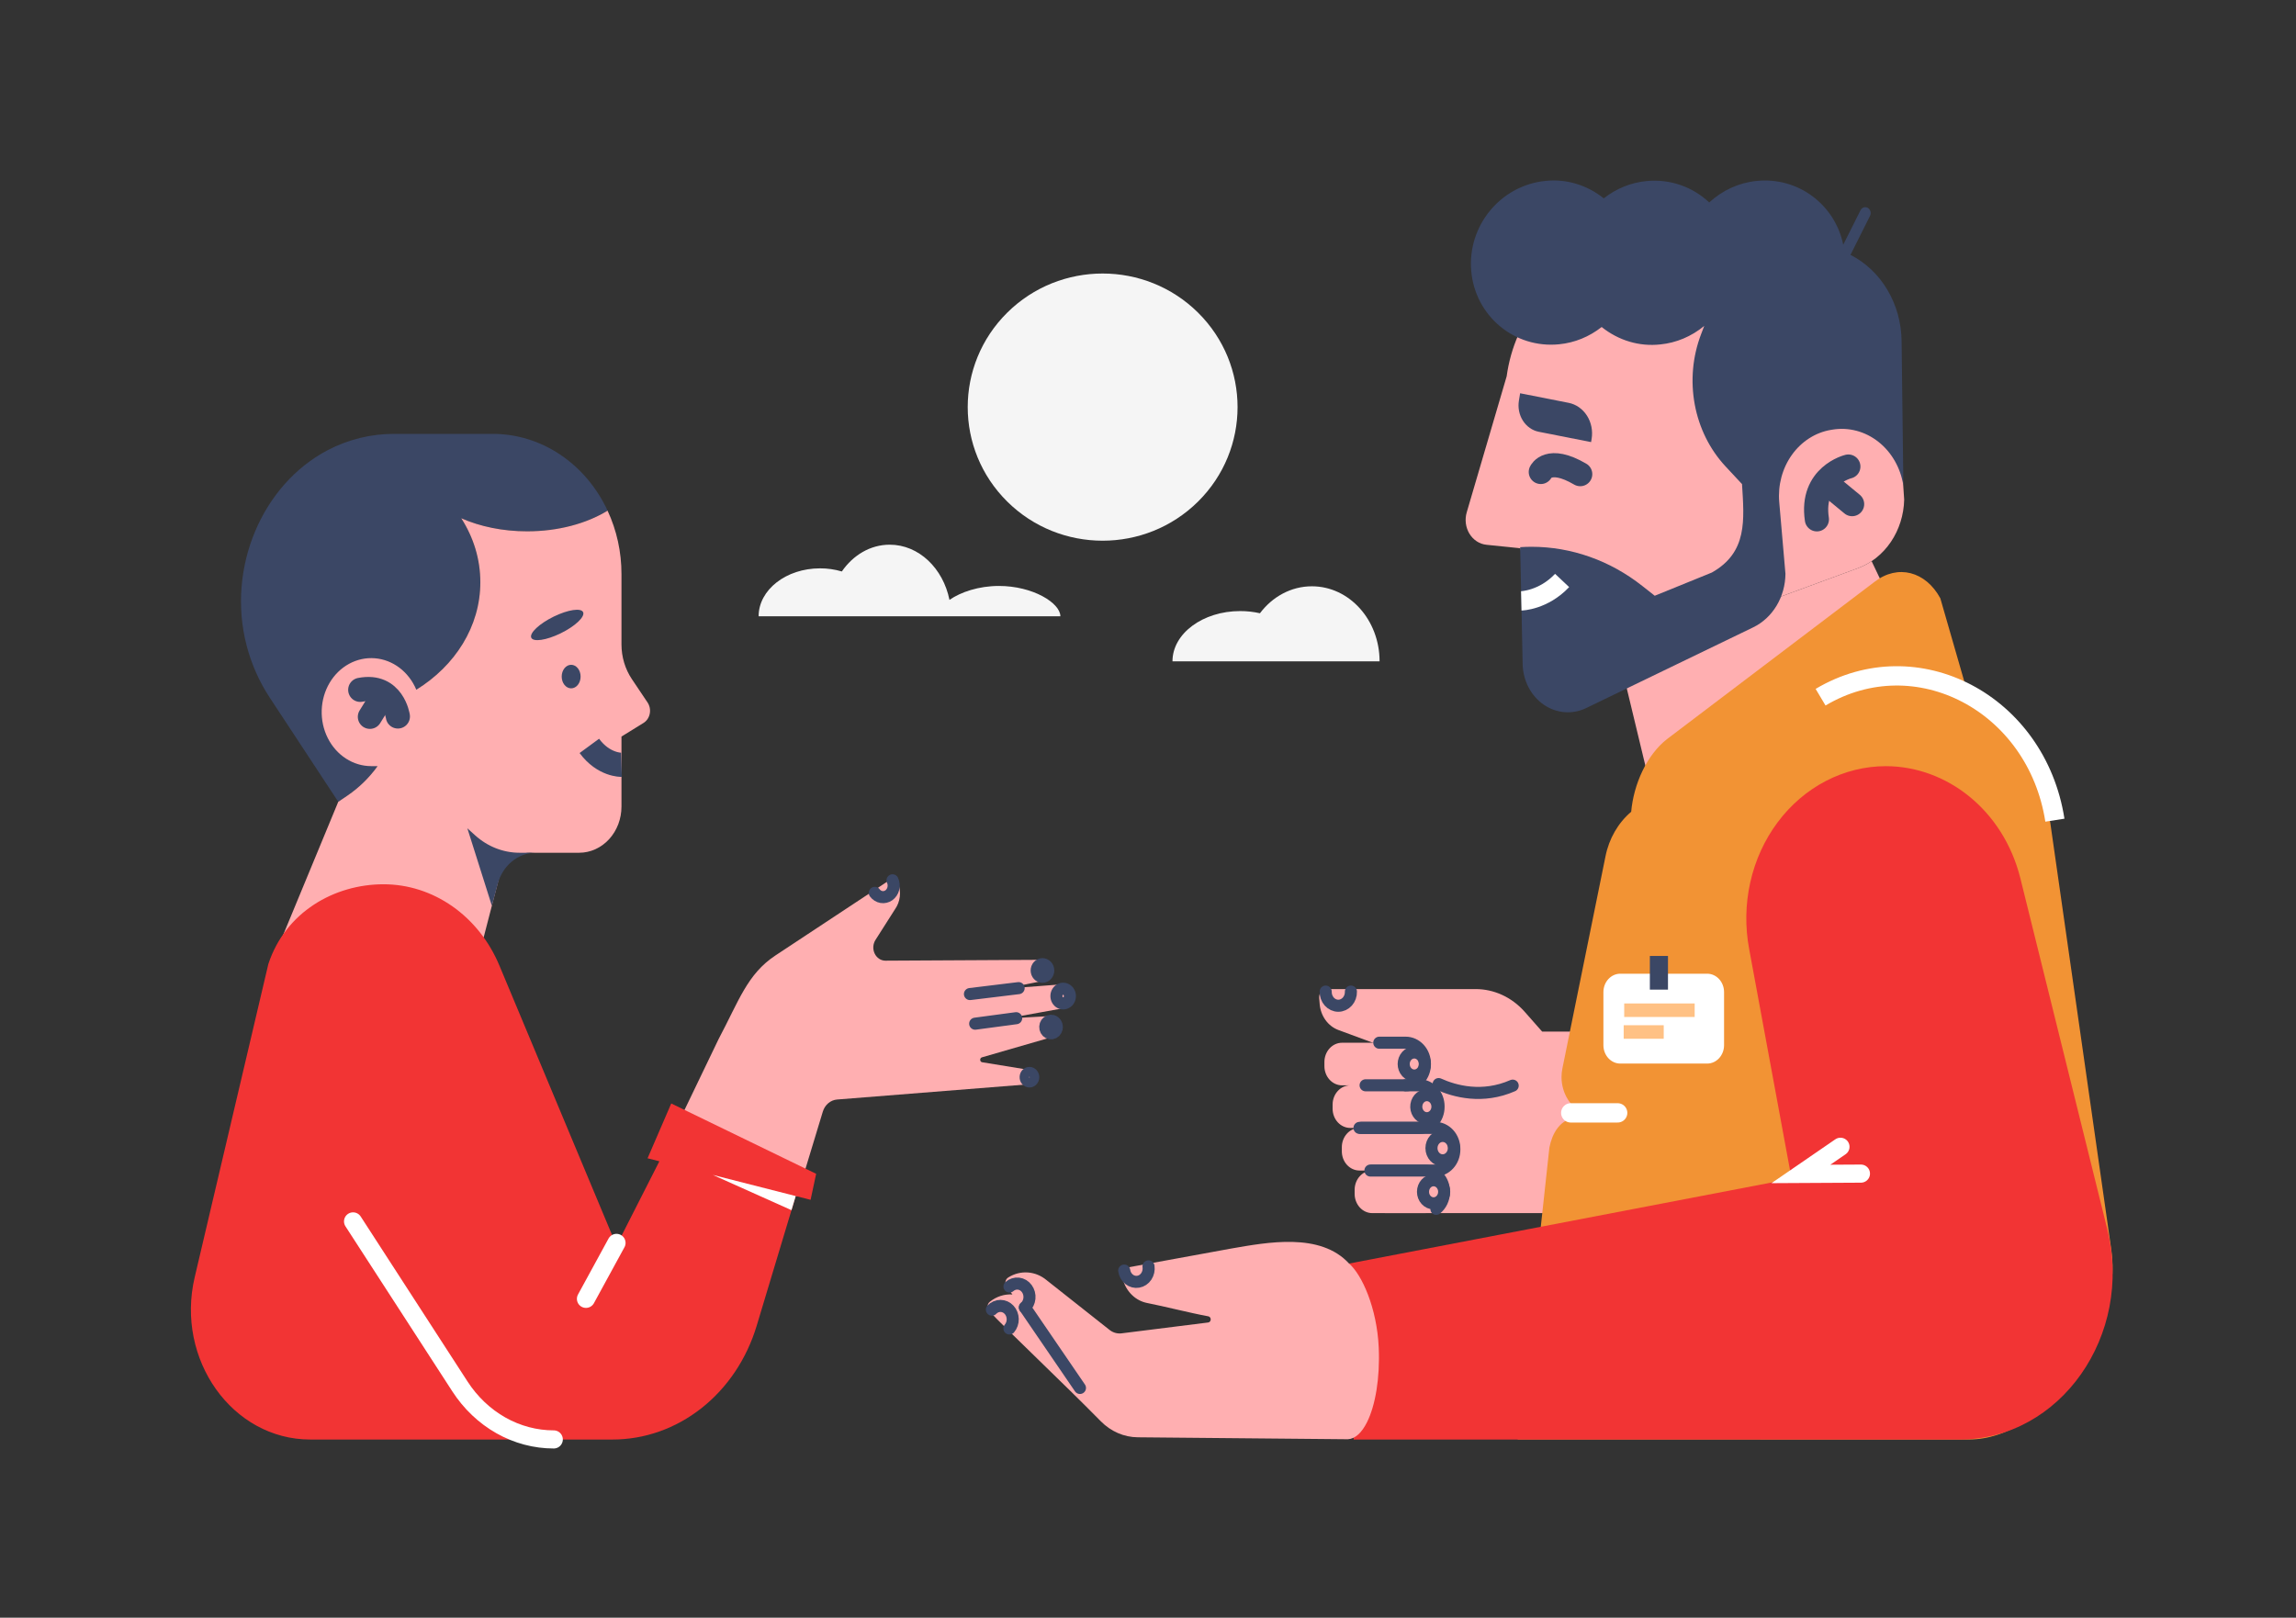 <svg width="342" height="241" viewBox="0 0 342 241" fill="none" xmlns="http://www.w3.org/2000/svg">
<rect x="0" y="0" width="342" height="241" fill="#333333" stroke="none"/>
<mask id="mask0_254_7187" style="mask-type:alpha" maskUnits="userSpaceOnUse" x="0" y="0" width="342" height="241">
<rect width="341.583" height="241" fill="#C4C4C4"/>
</mask>
<g mask="url(#mask0_254_7187)">
<path d="M205.494 98.523H174.646C174.646 94.387 179.16 91.034 184.728 91.034C185.72 91.032 186.708 91.141 187.675 91.359C189.524 88.904 192.304 87.343 195.414 87.343C200.981 87.344 205.494 92.349 205.494 98.523Z" fill="#F5F5F5"/>
<path d="M178.455 74.722C186.303 66.95 186.303 54.349 178.455 46.576C170.606 38.804 157.881 38.804 150.033 46.576C142.184 54.349 142.184 66.95 150.033 74.722C157.881 82.494 170.606 82.494 178.455 74.722Z" fill="#F5F5F5"/>
<path d="M157.949 91.815H113C113 87.869 117.093 84.669 122.145 84.669C123.246 84.666 124.341 84.822 125.395 85.134C127.07 82.702 129.642 81.145 132.525 81.145C136.854 81.145 140.48 84.656 141.428 89.369C143.092 88.21 145.777 87.292 148.796 87.292C153.854 87.292 157.949 89.839 157.949 91.815Z" fill="#F5F5F5"/>
<path d="M237.393 153.68L234.599 180.719H206.272L206.762 156.181L199.362 153.446C198.606 153.166 197.94 152.654 197.445 151.971C196.95 151.287 196.648 150.462 196.574 149.595L196.496 148.663C196.482 148.497 196.5 148.329 196.549 148.17C196.598 148.011 196.677 147.865 196.78 147.742C196.883 147.618 197.009 147.519 197.15 147.451C197.29 147.384 197.442 147.349 197.595 147.348H219.814C221.163 147.349 222.499 147.643 223.742 148.213C224.986 148.784 226.113 149.619 227.056 150.67L229.709 153.68H237.393Z" fill="#FFAFB1"/>
<path d="M216.633 171.153V171.249C216.633 171.66 216.559 172.067 216.415 172.447C216.271 172.827 216.06 173.173 215.793 173.464C215.527 173.754 215.21 173.985 214.861 174.142C214.513 174.299 214.139 174.38 213.762 174.38H212.247C213.007 174.38 213.736 174.709 214.274 175.295C214.812 175.881 215.114 176.677 215.114 177.506V177.601C215.114 178.43 214.811 179.225 214.274 179.81C213.736 180.396 213.007 180.725 212.247 180.725H204.41C203.713 180.725 203.044 180.424 202.551 179.886C202.058 179.349 201.781 178.621 201.78 177.861V177.246C201.781 176.486 202.058 175.757 202.551 175.22C203.044 174.682 203.713 174.38 204.41 174.38H202.502C202.156 174.38 201.815 174.306 201.496 174.162C201.177 174.018 200.887 173.807 200.642 173.541C200.398 173.275 200.205 172.959 200.072 172.612C199.94 172.264 199.872 171.891 199.872 171.515V170.9C199.872 170.14 200.149 169.411 200.642 168.874C201.135 168.336 201.804 168.034 202.502 168.034H201.127C200.43 168.034 199.762 167.732 199.269 167.195C198.776 166.658 198.498 165.929 198.498 165.169V164.555C198.498 163.795 198.775 163.066 199.269 162.528C199.762 161.991 200.43 161.689 201.127 161.688H199.905C199.208 161.688 198.539 161.386 198.047 160.849C197.554 160.312 197.277 159.583 197.277 158.823V158.209C197.277 157.449 197.554 156.72 198.047 156.183C198.539 155.645 199.208 155.343 199.905 155.343H209.372C210.132 155.343 210.862 155.672 211.4 156.258C211.938 156.844 212.24 157.639 212.241 158.468V158.564C212.24 158.975 212.166 159.381 212.022 159.76C211.877 160.139 211.666 160.484 211.4 160.774C211.133 161.064 210.817 161.294 210.469 161.451C210.121 161.608 209.748 161.688 209.372 161.688H211.409C212.17 161.688 212.899 162.018 213.437 162.604C213.975 163.19 214.277 163.985 214.277 164.814V164.91C214.276 165.739 213.974 166.533 213.436 167.119C212.899 167.705 212.169 168.034 211.409 168.034H213.762C214.522 168.033 215.251 168.361 215.79 168.946C216.328 169.531 216.631 170.325 216.633 171.153Z" fill="#FFAFB1"/>
<path d="M204.413 174.38H212.25C213.01 174.38 213.74 174.71 214.277 175.296C214.815 175.882 215.117 176.677 215.117 177.506V177.6C215.117 178.095 215.009 178.582 214.802 179.022C214.595 179.462 214.295 179.842 213.927 180.131" stroke="#3B4765" stroke-width="1.726" stroke-miterlimit="10" stroke-linecap="round"/>
<path d="M202.505 168.028H213.762C214.523 168.028 215.252 168.357 215.79 168.943C216.328 169.53 216.63 170.325 216.63 171.154V171.249C216.63 171.66 216.557 172.067 216.413 172.447C216.269 172.827 216.058 173.172 215.791 173.463C215.525 173.754 215.209 173.984 214.861 174.142C214.512 174.299 214.139 174.38 213.762 174.38H204.132" stroke="#3B4765" stroke-width="1.799" stroke-miterlimit="10" stroke-linecap="round"/>
<path d="M203.413 161.682H211.413C212.173 161.682 212.903 162.011 213.441 162.597C213.978 163.184 214.28 163.979 214.28 164.808V164.903C214.28 165.732 213.978 166.527 213.44 167.113C212.902 167.698 212.173 168.028 211.413 168.028H202.757" stroke="#3B4765" stroke-width="1.799" stroke-miterlimit="10" stroke-linecap="round"/>
<path d="M205.453 155.337H209.376C210.137 155.337 210.866 155.667 211.403 156.253C211.941 156.839 212.243 157.634 212.244 158.463V158.558C212.243 159.387 211.941 160.182 211.403 160.767C210.866 161.353 210.136 161.682 209.376 161.682" stroke="#3B4765" stroke-width="1.799" stroke-miterlimit="10" stroke-linecap="round"/>
<path d="M214.096 165.141C214.236 164.204 213.652 163.32 212.791 163.168C211.931 163.016 211.121 163.652 210.981 164.59C210.841 165.528 211.425 166.411 212.286 166.564C213.146 166.716 213.956 166.079 214.096 165.141Z" stroke="#3B4765" stroke-width="1.799" stroke-miterlimit="10" stroke-linecap="round"/>
<path d="M211.78 159.726C212.396 159.055 212.396 157.965 211.78 157.294C211.163 156.622 210.164 156.622 209.548 157.294C208.932 157.965 208.932 159.055 209.548 159.726C210.164 160.398 211.163 160.398 211.78 159.726Z" stroke="#3B4765" stroke-width="1.799" stroke-miterlimit="10" stroke-linecap="round"/>
<path d="M213.54 179.267C214.411 179.267 215.118 178.496 215.118 177.546C215.118 176.596 214.411 175.826 213.54 175.826C212.668 175.826 211.962 176.596 211.962 177.546C211.962 178.496 212.668 179.267 213.54 179.267Z" stroke="#3B4765" stroke-width="1.799" stroke-miterlimit="10" stroke-linecap="round"/>
<path d="M214.892 172.861C215.814 172.861 216.561 172.047 216.561 171.042C216.561 170.038 215.814 169.223 214.892 169.223C213.97 169.223 213.223 170.038 213.223 171.042C213.223 172.047 213.97 172.861 214.892 172.861Z" stroke="#3B4765" stroke-width="1.799" stroke-miterlimit="10" stroke-linecap="round"/>
<path d="M201.226 147.723C201.234 147.997 201.19 148.269 201.099 148.524C201.008 148.78 200.87 149.012 200.695 149.209C200.52 149.405 200.31 149.561 200.079 149.668C199.847 149.775 199.599 149.83 199.347 149.83C199.096 149.83 198.847 149.775 198.616 149.668C198.384 149.561 198.175 149.405 197.999 149.209C197.824 149.012 197.687 148.78 197.596 148.524C197.504 148.269 197.461 147.997 197.468 147.723" stroke="#3B4765" stroke-width="1.799" stroke-miterlimit="10" stroke-linecap="round"/>
<path d="M214.292 161.502C216.704 162.59 220.816 163.709 225.321 161.734" stroke="#3B4765" stroke-width="1.799" stroke-miterlimit="10" stroke-linecap="round"/>
<path d="M284.194 94.972L245.159 114.366L240.805 96.273C243.06 96.508 245.335 96.219 247.479 95.423L276.725 84.651C277.446 84.386 278.138 84.033 278.786 83.599L284.194 94.972Z" fill="#FFAFB1"/>
<path d="M283.637 74.441C283.582 76.71 282.89 78.906 281.654 80.732C280.418 82.559 278.698 83.928 276.725 84.655L247.479 95.423C245.335 96.22 243.06 96.51 240.805 96.276C233.79 95.54 227.696 89.763 226.484 81.684L221.399 81.156C220.892 81.103 220.403 80.928 219.966 80.642C219.53 80.356 219.158 79.968 218.877 79.504C218.597 79.041 218.415 78.516 218.345 77.966C218.276 77.416 218.32 76.856 218.475 76.328L224.424 56.062C225.007 51.796 226.747 47.819 229.42 44.64C232.094 41.462 235.579 39.228 239.427 38.227L253.525 34.562C269.323 30.453 283.205 43.912 282.77 61.61L283.637 74.441Z" fill="#FFAFB1"/>
<path d="M275.32 69.503C275.32 69.503 269.655 70.865 270.633 77.368" stroke="#3B4765" stroke-width="3.598" stroke-miterlimit="10" stroke-linecap="round"/>
<path d="M275.882 75.102L271.949 71.857" stroke="#3B4765" stroke-width="3.598" stroke-miterlimit="10" stroke-linecap="round"/>
<path d="M229.509 70.31C229.509 70.31 230.626 67.848 235.381 70.635" stroke="#3B4765" stroke-width="3.598" stroke-miterlimit="10" stroke-linecap="round"/>
<path d="M236.998 65.86L229.2 64.322C228.244 64.133 227.396 63.538 226.842 62.668C226.289 61.798 226.075 60.723 226.248 59.681L226.429 58.587L233.659 60.013C234.767 60.232 235.749 60.921 236.39 61.929C237.032 62.937 237.279 64.181 237.079 65.389L237.001 65.856L236.998 65.86Z" fill="#3B4765"/>
<path d="M283.516 72.339C283.108 69.716 281.771 67.372 279.792 65.814C277.814 64.255 275.353 63.606 272.94 64.006L272.736 64.04C270.433 64.422 268.35 65.75 266.917 67.753C265.483 69.755 264.807 72.28 265.026 74.808L265.951 85.478C265.938 87.171 265.478 88.824 264.626 90.239C263.774 91.654 262.566 92.772 261.146 93.458L236.272 105.483C235.263 105.971 234.159 106.181 233.058 106.094C231.956 106.007 230.892 105.627 229.957 104.986C229.022 104.346 228.246 103.465 227.697 102.421C227.148 101.376 226.843 100.201 226.808 98.998L226.437 81.513C227.003 81.475 227.567 81.457 228.132 81.457C234.059 81.458 239.833 83.501 244.631 87.294L246.482 88.753L254.991 85.292C260.331 82.271 259.807 77.477 259.481 72.083H259.449L257.017 69.47C254.683 66.962 253.089 63.752 252.44 60.251C251.791 56.749 252.116 53.117 253.373 49.818L253.854 48.555C251.952 50.123 249.684 51.078 247.309 51.311C244.204 51.656 241.092 50.732 238.576 48.717C236.723 50.173 234.545 51.059 232.27 51.285C225.608 51.974 219.733 47.088 219.147 40.371C218.561 33.654 223.487 27.647 230.153 26.956C233.259 26.611 236.371 27.535 238.887 29.55C240.74 28.095 242.918 27.208 245.193 26.982C248.792 26.609 252.164 27.866 254.594 30.16C256.587 28.33 259.047 27.213 261.641 26.958C267.825 26.309 273.331 30.482 274.558 36.455L277.151 31.288C277.258 31.094 277.43 30.953 277.631 30.894C277.831 30.835 278.045 30.863 278.228 30.972C278.41 31.081 278.547 31.262 278.609 31.478C278.672 31.694 278.655 31.928 278.564 32.131L275.637 37.968C277.884 39.107 279.791 40.915 281.139 43.184C282.486 45.452 283.218 48.089 283.251 50.791L283.516 72.339Z" fill="#3B4765"/>
<path d="M226.602 89.514C226.602 89.514 229.892 89.439 232.684 86.474" stroke="white" stroke-width="2.88" stroke-linejoin="round"/>
<path d="M293.34 214.447L226.065 214.439L230.79 170.954C231.224 168.813 232.258 167.11 234.2 166.535L236.086 165.975C235.061 165.55 234.179 164.795 233.555 163.811C232.932 162.826 232.598 161.659 232.597 160.463C232.597 160.032 232.64 159.603 232.725 159.182L239.146 127.567C239.67 124.935 241.025 122.587 242.974 120.931C243.332 116.855 245.284 112.455 248.328 110.094L279.203 86.693C282.679 83.995 286.843 85.12 289.019 89.125L293.408 104.352C296.558 106.206 299.277 108.821 301.357 111.996C303.438 115.172 304.826 118.823 305.414 122.672L314.486 186.139C316.319 198.375 304.7 214.449 293.34 214.447Z" fill="#F29334"/>
<path d="M271.184 103.866C285.445 95.374 303.363 104.719 306.086 122.186" stroke="white" stroke-width="2.88" stroke-linejoin="round"/>
<path d="M254.292 145.058H241.35C239.961 145.058 238.835 146.286 238.835 147.8V155.704C238.835 157.218 239.961 158.445 241.35 158.445H254.292C255.681 158.445 256.807 157.218 256.807 155.704V147.8C256.807 146.286 255.681 145.058 254.292 145.058Z" fill="white"/>
<path d="M247.104 142.412V147.43" stroke="#3B4765" stroke-width="2.7" stroke-miterlimit="10"/>
<path d="M252.429 149.489H241.933V151.504H252.429V149.489Z" fill="#FFC184"/>
<path d="M247.82 152.734H241.856V154.75H247.82V152.734Z" fill="#FFC184"/>
<path d="M233.972 165.79H240.958" stroke="white" stroke-width="2.88" stroke-linecap="round" stroke-linejoin="round"/>
<path d="M291.879 214.457H201.627L200.942 188.239L266.864 175.593L260.55 141.402C259.926 138.107 259.982 134.702 260.714 131.434C261.446 128.166 262.836 125.116 264.784 122.506C266.731 119.896 269.187 117.791 271.973 116.344C274.759 114.897 277.806 114.144 280.892 114.14C289.948 114.14 298.392 120.657 300.941 130.831L313.894 183.127C317.807 198.919 306.89 214.457 291.879 214.457Z" fill="#F23434"/>
<path d="M277.193 174.839L268.255 174.888L274.145 170.841" stroke="white" stroke-width="2.7" stroke-miterlimit="10" stroke-linecap="round"/>
<path d="M169.487 214.121C167.434 214.109 165.46 213.252 163.96 211.724C158.484 206.146 149.74 197.892 147.343 195.316C147.257 195.224 147.19 195.112 147.148 194.989C147.106 194.866 147.089 194.735 147.098 194.604C147.107 194.473 147.142 194.346 147.2 194.231C147.259 194.116 147.34 194.017 147.438 193.94L147.484 193.902C148.444 193.142 149.616 192.768 150.8 192.842C150.47 192.39 150.18 191.996 149.939 191.671C149.863 191.569 149.809 191.451 149.779 191.323C149.75 191.196 149.746 191.063 149.769 190.934C149.791 190.805 149.84 190.683 149.91 190.576C149.98 190.469 150.071 190.381 150.176 190.316L150.225 190.285C151.105 189.741 152.113 189.491 153.123 189.568C154.133 189.644 155.099 190.044 155.902 190.717L165.208 198.072C165.724 198.506 166.372 198.709 167.021 198.64L179.96 197.018C180.063 197.007 180.159 196.955 180.229 196.873C180.299 196.79 180.34 196.683 180.343 196.57C180.346 196.458 180.311 196.348 180.245 196.261C180.179 196.174 180.086 196.117 179.984 196.099C177.27 195.603 173.424 194.609 170.858 194.11C170.037 193.949 169.271 193.548 168.643 192.95C168.014 192.352 167.546 191.58 167.289 190.715L167.028 188.993L183.372 186.005C188.804 185.063 196.666 183.573 200.945 188.231C202.862 189.882 205.109 194.849 205.369 200.762C205.57 205.323 204.864 209.397 203.62 211.882C202.849 213.424 201.871 214.355 200.777 214.412H200.765L169.487 214.121Z" fill="#FFAFB1"/>
<path d="M150.368 191.659C150.555 191.494 150.771 191.372 151.002 191.298C151.233 191.224 151.475 191.201 151.714 191.229C151.953 191.257 152.185 191.336 152.396 191.462C152.607 191.588 152.794 191.758 152.944 191.963C153.095 192.167 153.208 192.402 153.275 192.654C153.343 192.905 153.365 193.169 153.339 193.43C153.313 193.691 153.24 193.944 153.124 194.174C153.009 194.404 152.853 194.607 152.666 194.772" stroke="#3B4765" stroke-width="1.799" stroke-miterlimit="10" stroke-linecap="round"/>
<path d="M171.077 188.659C171.153 189.182 171.035 189.717 170.749 190.146C170.464 190.574 170.033 190.862 169.553 190.944C169.073 191.027 168.583 190.899 168.19 190.587C167.796 190.276 167.533 189.807 167.457 189.283" stroke="#3B4765" stroke-width="1.799" stroke-miterlimit="10" stroke-linecap="round"/>
<path d="M147.747 195.106C148.091 194.746 148.551 194.545 149.028 194.548C149.506 194.551 149.963 194.757 150.304 195.123C150.644 195.488 150.84 195.983 150.851 196.504C150.861 197.024 150.685 197.528 150.36 197.91" stroke="#3B4765" stroke-width="1.799" stroke-miterlimit="10" stroke-linecap="round"/>
<path d="M152.666 194.771L160.865 206.769" stroke="#3B4765" stroke-width="1.799" stroke-miterlimit="10" stroke-linecap="round"/>
<path d="M78.516 79.152C74.876 79.152 71.497 78.436 68.708 77.207C70.518 80.028 71.547 83.277 71.547 86.733C71.547 94.104 66.864 100.526 59.933 103.89C59.713 106.851 58.86 109.716 57.442 112.253C56.024 114.791 54.081 116.931 51.768 118.503L50.383 119.441L40.997 105.174L40.212 103.979C38.64 101.61 37.461 98.959 36.728 96.147C33.742 84.595 39.04 72.195 48.798 67.07C51.899 65.453 55.295 64.621 58.733 64.638H73.413C76.951 64.637 80.42 65.704 83.436 67.721C86.452 69.738 88.897 72.626 90.499 76.065C87.386 77.983 83.165 79.152 78.516 79.152Z" fill="#3B4765"/>
<path d="M95.858 107.698L92.572 109.73V120.156C92.573 121.06 92.41 121.955 92.094 122.789C91.777 123.624 91.313 124.383 90.727 125.022C90.141 125.662 89.445 126.169 88.68 126.515C87.914 126.861 87.093 127.039 86.265 127.039H78.917C77.878 127.038 76.867 127.408 76.039 128.092C75.21 128.775 74.609 129.736 74.328 130.826L72.044 139.649H42.026L50.385 119.449L51.768 118.511C53.482 117.345 54.997 115.864 56.246 114.133H55.296C53.971 114.133 52.669 113.744 51.53 113.007C50.39 112.269 49.453 111.211 48.818 109.943C48.183 108.674 47.873 107.243 47.921 105.799C47.968 104.355 48.372 102.952 49.089 101.737C49.806 100.521 50.81 99.539 51.995 98.893C53.181 98.247 54.504 97.96 55.826 98.064C57.148 98.168 58.42 98.658 59.509 99.483C60.597 100.308 61.462 101.437 62.011 102.752C67.783 99.185 71.548 93.348 71.548 86.737C71.548 83.28 70.519 80.031 68.709 77.21C71.497 78.437 74.876 79.155 78.517 79.155C83.165 79.155 87.386 77.987 90.5 76.075C91.867 79.005 92.577 82.246 92.572 85.534V96.007C92.573 97.864 93.115 99.672 94.121 101.171L96.457 104.652C96.616 104.889 96.728 105.161 96.784 105.449C96.841 105.736 96.84 106.034 96.784 106.321C96.727 106.609 96.615 106.881 96.456 107.118C96.296 107.355 96.092 107.553 95.858 107.698Z" fill="#FFAFB1"/>
<path d="M85.076 102.547C85.854 102.547 86.484 101.762 86.484 100.793C86.484 99.824 85.854 99.039 85.076 99.039C84.298 99.039 83.668 99.824 83.668 100.793C83.668 101.762 84.298 102.547 85.076 102.547Z" fill="#3B4765"/>
<path d="M92.572 113.937C92.572 113.937 89.912 114.015 87.785 111.119" stroke="#3B4765" stroke-width="3.598" stroke-miterlimit="10"/>
<path d="M83.51 94.35C85.646 93.307 87.147 91.903 86.864 91.214C86.581 90.525 84.621 90.812 82.485 91.855C80.349 92.898 78.847 94.302 79.13 94.99C79.413 95.679 81.374 95.392 83.51 94.35Z" fill="#3B4765"/>
<path d="M59.266 106.735C59.266 106.735 58.544 101.813 53.659 102.769" stroke="#3B4765" stroke-width="3.598" stroke-miterlimit="10" stroke-linecap="round"/>
<path d="M55.097 106.787L57.173 103.436" stroke="#3B4765" stroke-width="3.598" stroke-miterlimit="10" stroke-linecap="round"/>
<path d="M81.015 127.038H77.388C74.974 127.039 72.635 126.122 70.775 124.444L69.615 123.397L73.265 134.934L74.137 131.68C74.491 130.348 75.232 129.176 76.247 128.34C77.262 127.503 78.498 127.047 79.77 127.038H81.015Z" fill="#3B4765"/>
<path d="M99.463 170.549L107.032 154.811C110.061 149.112 111.3 145.108 115.524 142.327L132.555 131.079C132.656 131.011 132.77 130.967 132.888 130.952C133.006 130.936 133.126 130.948 133.239 130.988C133.352 131.028 133.456 131.094 133.543 131.182C133.631 131.27 133.7 131.377 133.745 131.497L133.781 131.588C134.025 132.219 134.111 132.909 134.029 133.588C133.948 134.267 133.703 134.91 133.318 135.451L130.405 140.028C130.216 140.324 130.106 140.67 130.086 141.029C130.065 141.388 130.136 141.746 130.289 142.064C130.442 142.383 130.673 142.649 130.955 142.835C131.238 143.02 131.562 143.118 131.892 143.117L155.028 142.99C155.385 142.968 155.736 143.094 156.01 143.343C156.285 143.592 156.462 143.945 156.507 144.331V144.368C156.555 144.771 156.459 145.178 156.24 145.506C156.021 145.835 155.695 146.059 155.329 146.132L149.511 147.305L157.966 146.656C158.38 146.625 158.789 146.771 159.106 147.062C159.423 147.353 159.625 147.767 159.667 148.217V148.259C159.714 148.715 159.598 149.172 159.344 149.536C159.09 149.901 158.717 150.145 158.302 150.218L149.955 151.729L156.212 151.385C156.569 151.364 156.92 151.49 157.195 151.738C157.471 151.986 157.651 152.337 157.7 152.723V152.759C157.75 153.144 157.669 153.537 157.472 153.862C157.274 154.187 156.974 154.421 156.629 154.521L146.258 157.519C146.182 157.541 146.115 157.59 146.068 157.66C146.022 157.729 145.999 157.814 146.003 157.9C146.008 157.986 146.039 158.067 146.092 158.131C146.145 158.194 146.217 158.236 146.295 158.248L153.422 159.409C154.554 159.594 154.526 161.382 153.391 161.517L124.686 163.801C124.208 163.839 123.751 164.031 123.373 164.351C122.995 164.672 122.713 165.108 122.562 165.604L118.74 178.2L99.463 170.549Z" fill="#FFAFB1"/>
<path d="M151.729 147.207L144.48 148.089" stroke="#3B4765" stroke-width="1.799" stroke-miterlimit="10" stroke-linecap="round"/>
<path d="M151.363 151.686L145.258 152.503" stroke="#3B4765" stroke-width="1.799" stroke-miterlimit="10" stroke-linecap="round"/>
<path d="M155.999 145.092C156.261 144.659 156.151 144.077 155.754 143.791C155.357 143.506 154.823 143.625 154.561 144.058C154.299 144.491 154.409 145.073 154.806 145.359C155.203 145.644 155.737 145.525 155.999 145.092Z" stroke="#3B4765" stroke-width="1.799" stroke-miterlimit="10" stroke-linecap="round"/>
<path d="M157.393 153.229C157.352 153.409 157.263 153.573 157.136 153.698C157.01 153.823 156.853 153.904 156.684 153.932C156.515 153.959 156.343 153.931 156.188 153.852C156.034 153.772 155.905 153.644 155.818 153.484C155.73 153.325 155.688 153.14 155.697 152.955C155.706 152.769 155.765 152.59 155.867 152.441C155.969 152.292 156.11 152.18 156.271 152.118C156.432 152.056 156.606 152.048 156.771 152.094C156.991 152.155 157.18 152.309 157.297 152.522C157.413 152.734 157.448 152.989 157.393 153.229V153.229Z" stroke="#3B4765" stroke-width="1.799" stroke-miterlimit="10" stroke-linecap="round"/>
<path d="M154.088 160.512C154.107 160.063 153.788 159.683 153.376 159.663C152.964 159.643 152.615 159.99 152.596 160.439C152.578 160.888 152.897 161.269 153.309 161.289C153.721 161.309 154.07 160.961 154.088 160.512Z" stroke="#3B4765" stroke-width="1.44" stroke-miterlimit="10" stroke-linecap="round"/>
<path d="M159.337 148.657C159.288 148.867 159.183 149.056 159.035 149.201C158.888 149.345 158.704 149.439 158.508 149.47C158.311 149.501 158.111 149.468 157.932 149.374C157.752 149.281 157.603 149.132 157.501 148.946C157.4 148.76 157.351 148.545 157.362 148.329C157.372 148.113 157.441 147.905 157.56 147.732C157.679 147.559 157.842 147.427 158.029 147.355C158.216 147.283 158.419 147.273 158.611 147.326C158.739 147.362 158.859 147.424 158.965 147.51C159.071 147.596 159.16 147.704 159.227 147.828C159.295 147.951 159.339 148.088 159.358 148.231C159.377 148.373 159.37 148.518 159.337 148.657V148.657Z" stroke="#3B4765" stroke-width="1.799" stroke-miterlimit="10" stroke-linecap="round"/>
<path d="M132.946 131.146C133.123 131.525 133.166 131.963 133.065 132.375C132.964 132.787 132.727 133.143 132.399 133.376C132.071 133.608 131.676 133.7 131.29 133.634C130.904 133.567 130.553 133.348 130.307 133.016" stroke="#3B4765" stroke-width="1.799" stroke-miterlimit="10" stroke-linecap="round"/>
<path d="M121.569 174.867L120.741 178.743L118.528 178.179L112.711 197.507C111.228 202.436 108.354 206.729 104.499 209.772C100.645 212.816 96.007 214.454 91.248 214.454H46.212C34.612 214.454 26.121 202.529 29 190.277L39.972 143.615C42.511 135.885 49.788 131.734 57.129 131.734C60.766 131.734 64.326 132.873 67.385 135.018C70.445 137.162 72.873 140.22 74.382 143.827L91.831 185.567L98.216 173.002L96.459 172.555L99.984 164.389L121.569 174.867Z" fill="#F23434"/>
<path d="M82.486 214.439C79.745 214.439 77.045 213.721 74.612 212.346C72.179 210.972 70.085 208.98 68.505 206.539L52.591 181.958" stroke="white" stroke-width="2.7" stroke-miterlimit="10" stroke-linecap="round"/>
<path d="M91.83 185.16L87.282 193.494" stroke="white" stroke-width="2.7" stroke-miterlimit="10" stroke-linecap="round"/>
<path d="M118.527 178.182L106.184 175.035L117.895 180.284L118.527 178.182Z" fill="white"/>
</g>
</svg>
